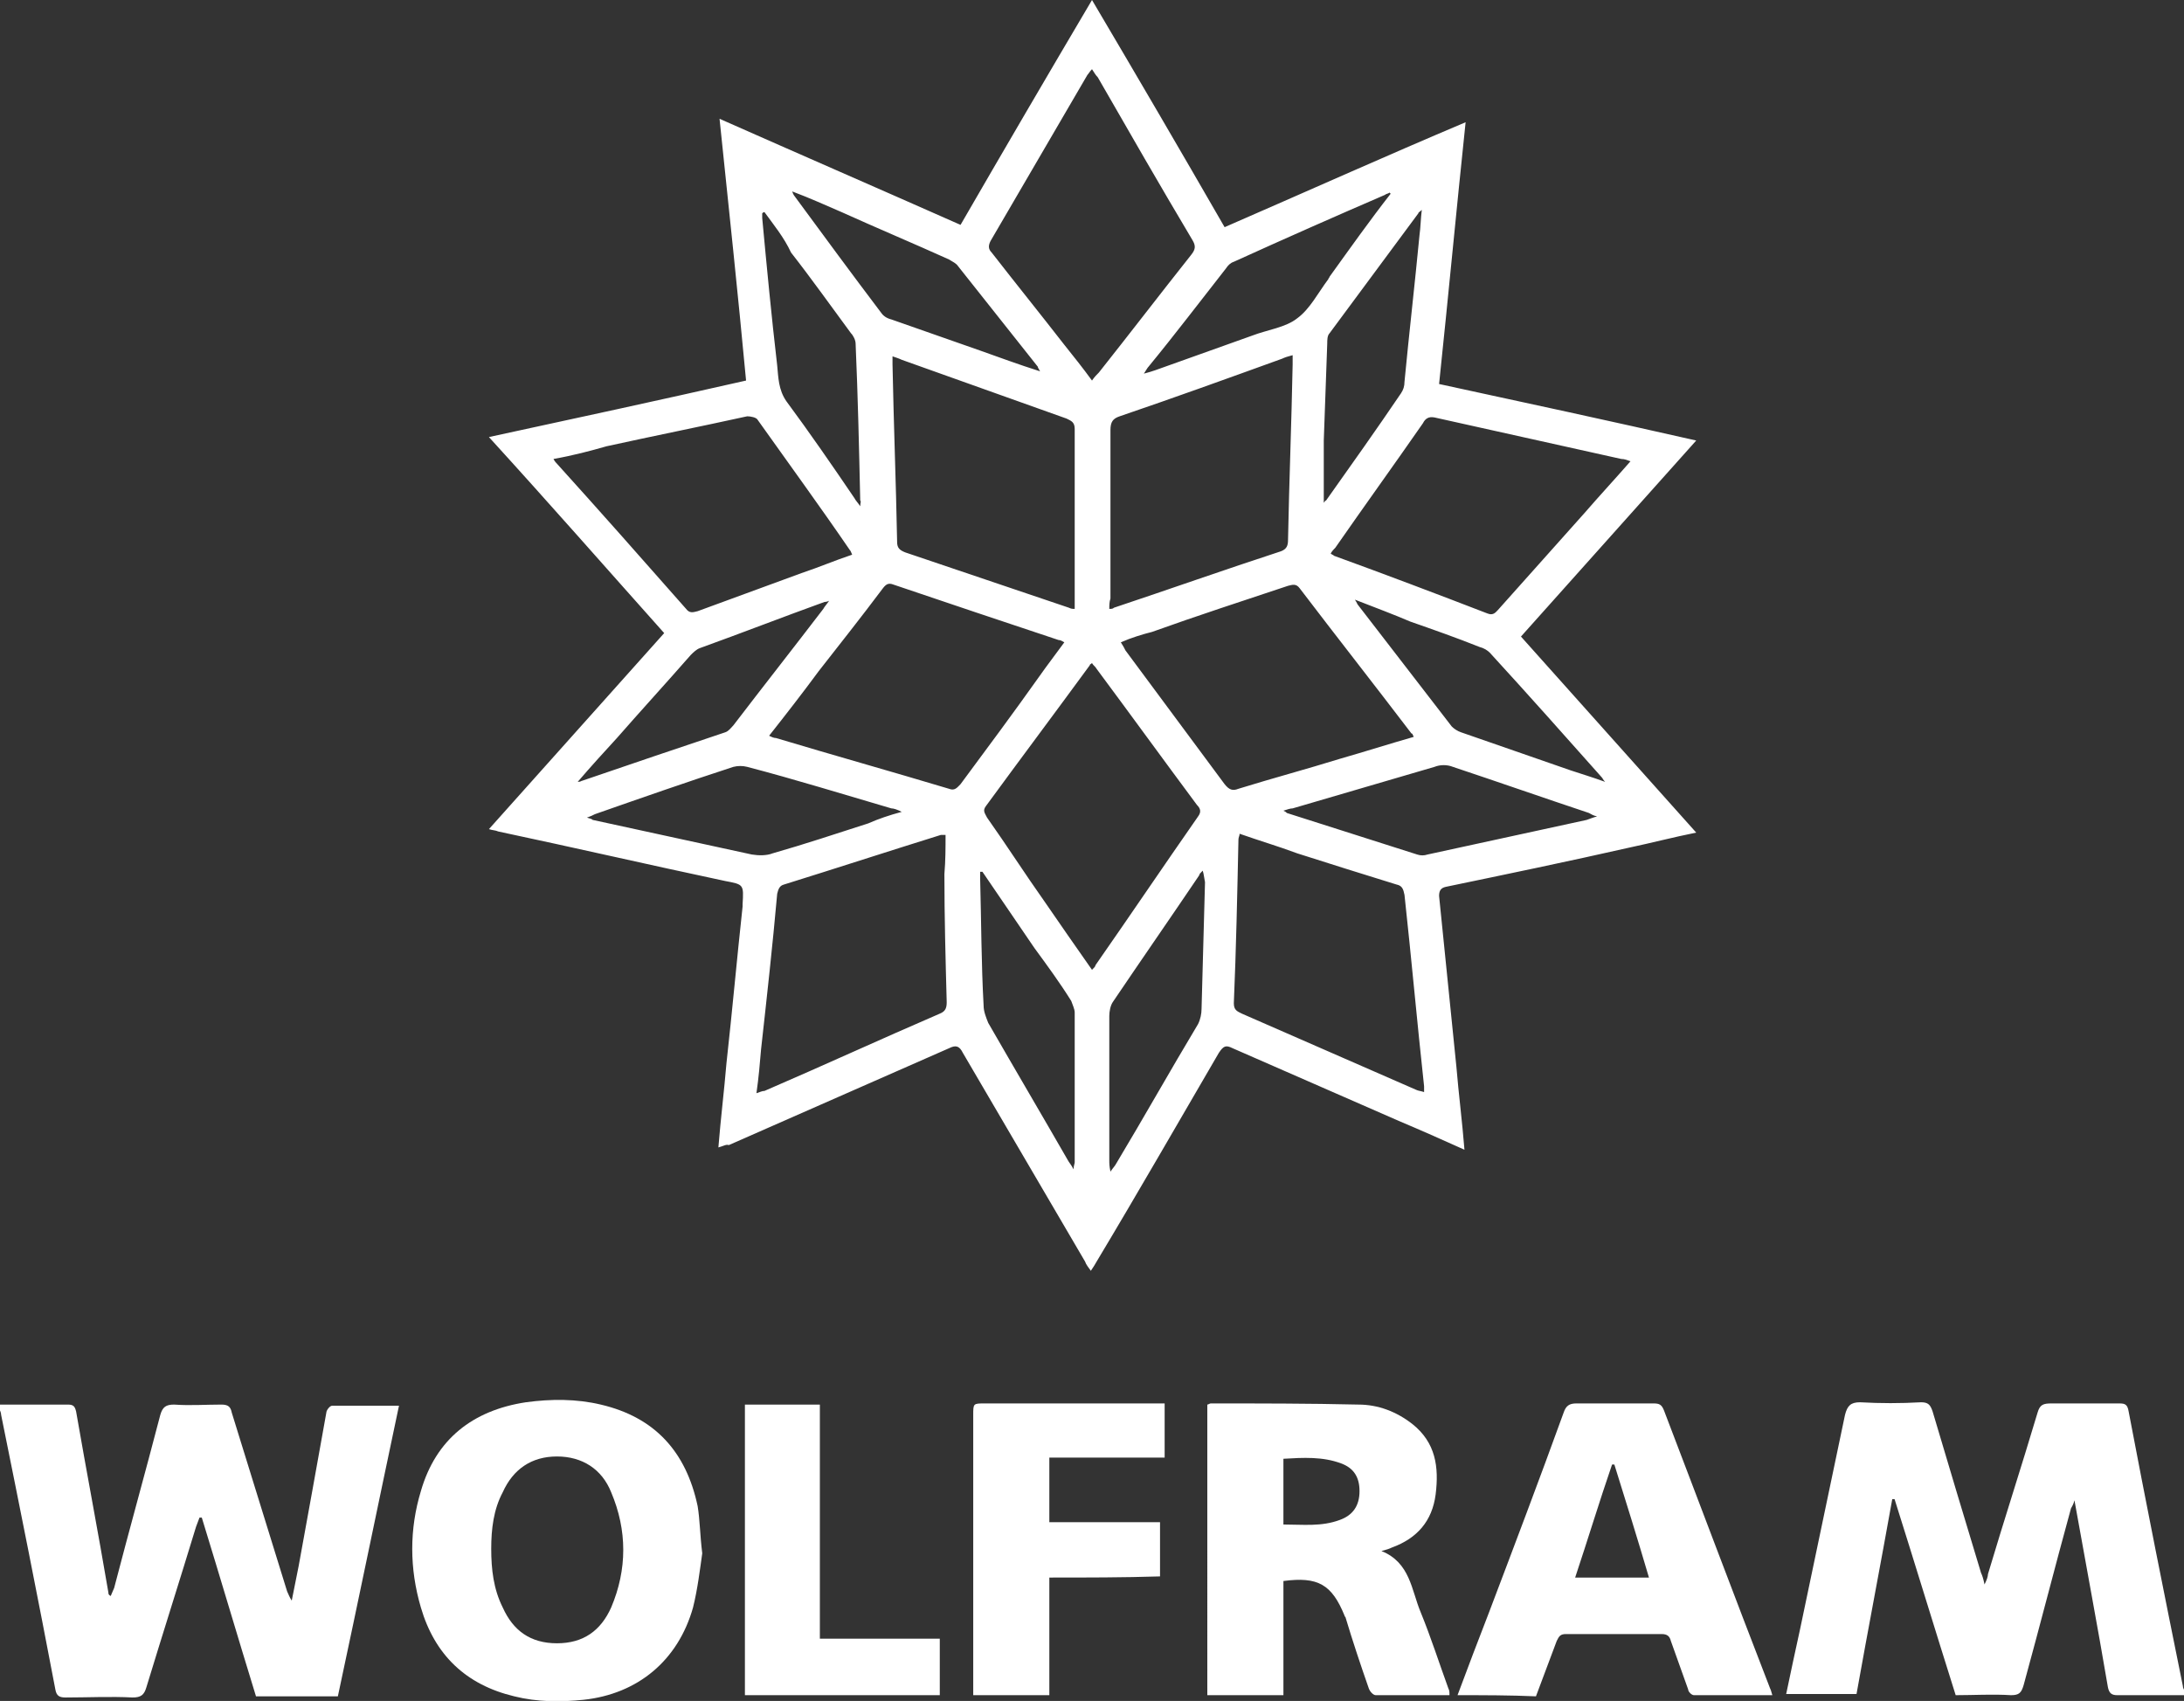 <?xml version="1.0" encoding="utf-8"?>
<!-- Generator: Adobe Illustrator 22.0.1, SVG Export Plug-In . SVG Version: 6.00 Build 0)  -->
<svg version="1.1" id="Layer_1" xmlns="http://www.w3.org/2000/svg" xmlns:xlink="http://www.w3.org/1999/xlink" x="0px" y="0px"
	 viewBox="0 0 189.4 147.5" style="enable-background:new 0 0 189.4 147.5;" xml:space="preserve">
<rect x="0" y="0" width="189.4" height="147.5" fill="#333333" stroke="none"/>
<style type="text/css">
	.st0{fill:#FFFFFF;}
</style>
<path class="st0" d="M189.4,147c-1.9,0-3.9,0-5.8,0c-0.5,0-0.7-0.2-0.8-0.7c-0.9-5.3-1.9-10.6-2.9-16.2c-0.1,0.4-0.2,0.5-0.3,0.7
	c-1.4,5.1-2.7,10.2-4.1,15.3c-0.2,0.7-0.4,0.9-1.1,0.9c-1.6-0.1-3.2,0-4.8,0c-1.8-5.7-3.5-11.3-5.3-17c-0.1,0-0.1,0-0.2,0
	c-1,5.6-2.1,11.3-3.1,16.9c-2.1,0-4.1,0-6.1,0c0.4-1.9,0.8-3.8,1.2-5.6c1.3-6.2,2.6-12.4,3.9-18.6c0.2-0.8,0.5-1.1,1.3-1.1
	c1.8,0.1,3.5,0.1,5.3,0c0.6,0,0.8,0.2,1,0.8c1.4,4.7,2.8,9.4,4.2,14c0.1,0.2,0.2,0.5,0.3,1c0.2-0.4,0.3-0.7,0.3-0.9
	c1.4-4.7,2.9-9.3,4.3-14c0.2-0.7,0.5-0.8,1.2-0.8c2,0,3.9,0,5.9,0c0.5,0,0.7,0.1,0.8,0.7c1.5,7.9,3.1,15.9,4.7,23.8
	c0,0.2,0.1,0.3,0.2,0.5C189.4,146.8,189.4,146.9,189.4,147z"/>
<path class="st0" d="M0,121.8c2,0,3.9,0,5.9,0c0.5,0,0.6,0.2,0.7,0.6c0.9,5.2,1.9,10.4,2.8,15.7c0,0.1,0,0.2,0.2,0.3
	c0.1-0.2,0.2-0.5,0.3-0.7c1.3-5,2.7-10,4-15c0.2-0.7,0.5-0.9,1.2-0.9c1.4,0.1,2.7,0,4.1,0c0.6,0,0.8,0.2,0.9,0.7
	c1.6,5.2,3.2,10.3,4.8,15.5c0.1,0.2,0.2,0.5,0.4,0.8c0.2-1,0.4-2,0.6-3c0.8-4.4,1.6-8.8,2.4-13.3c0-0.2,0.3-0.6,0.5-0.6
	c1.9,0,3.8,0,5.8,0c-1.8,8.5-3.5,16.8-5.3,25.2c-2.4,0-4.7,0-7.1,0c-1.6-5.2-3.1-10.3-4.7-15.5c-0.1,0-0.1,0-0.2,0
	c-0.1,0.3-0.2,0.5-0.3,0.8c-1.4,4.6-2.9,9.3-4.3,13.9c-0.2,0.7-0.5,0.9-1.2,0.9c-1.9-0.1-3.9,0-5.8,0c-0.5,0-0.8-0.1-0.9-0.7
	c-1.5-7.9-3.1-15.9-4.7-23.8c0-0.2-0.1-0.4-0.2-0.6C0,121.9,0,121.8,0,121.8z"/>
<path class="st0" d="M62.3,99.5c0.2-2.5,0.5-4.9,0.7-7.3c0.5-4.5,0.9-9,1.4-13.6c0-0.1,0-0.1,0-0.2c0.1-1.7,0.1-1.7-1.5-2
	c-6.6-1.4-13.1-2.9-19.7-4.3c-0.2-0.1-0.5-0.1-0.8-0.2c2.6-2.9,5.1-5.7,7.6-8.5c2.5-2.8,5-5.6,7.6-8.5c-5-5.6-10-11.3-15.2-17
	c7.4-1.6,14.8-3.2,22.3-4.9c-0.7-7.5-1.5-15-2.3-22.7c7,3.1,13.9,6.1,20.9,9.2C87,13.1,90.8,6.6,94.7,0c3.9,6.6,7.7,13.1,11.5,19.7
	c6.9-3,13.8-6.1,20.9-9.1c-0.8,7.6-1.5,15.1-2.3,22.7c7.4,1.6,14.8,3.2,22.3,4.9c-5.1,5.7-10.1,11.3-15.2,17
	c5.1,5.7,10.1,11.3,15.2,17c-2,0.4-3.9,0.9-5.8,1.3c-5.3,1.2-10.6,2.3-15.9,3.4c-0.5,0.1-0.6,0.4-0.6,0.8c0.5,4.9,1,9.9,1.5,14.8
	c0.2,2.4,0.5,4.7,0.7,7.2c-2-0.9-3.8-1.7-5.7-2.5c-4.8-2.1-9.6-4.2-14.4-6.3c-0.6-0.3-0.8-0.2-1.2,0.4c-3.5,6-7,12.1-10.6,18.1
	c-0.1,0.2-0.3,0.5-0.5,0.8c-0.2-0.3-0.4-0.5-0.5-0.8c-3.5-6-7.1-12.1-10.6-18.1c-0.3-0.6-0.6-0.7-1.2-0.4
	c-6.4,2.8-12.7,5.6-19.1,8.4C63,99.2,62.7,99.4,62.3,99.5z M77.4,30.9c0,0.3,0,0.5,0,0.7c0.1,5.1,0.3,10.2,0.4,15.4
	c0,0.5,0.2,0.7,0.7,0.9c4.7,1.6,9.5,3.2,14.2,4.8c0.2,0.1,0.3,0.1,0.5,0.1c0-0.2,0-0.4,0-0.5c0-5,0-10.1,0-15.1
	c0-0.6-0.3-0.7-0.7-0.9c-4.8-1.7-9.5-3.4-14.3-5.1C78,31.1,77.7,31,77.4,30.9z M96.2,52.8c0.2,0,0.3,0,0.4-0.1
	c4.8-1.6,9.6-3.3,14.5-4.9c0.5-0.2,0.6-0.5,0.6-1c0.1-5.1,0.3-10.1,0.4-15.2c0-0.2,0-0.5,0-0.8c-0.4,0.1-0.7,0.2-0.9,0.3
	c-4.7,1.7-9.4,3.4-14.1,5c-0.6,0.2-0.8,0.5-0.8,1.2c0,4.9,0,9.7,0,14.6C96.2,52.2,96.2,52.5,96.2,52.8z M97.2,55.7
	c0.2,0.3,0.3,0.5,0.4,0.7c2.9,3.9,5.7,7.7,8.6,11.6c0.4,0.5,0.7,0.6,1.2,0.4c2.9-0.9,5.9-1.7,8.8-2.6c2.1-0.6,4.3-1.3,6.4-1.9
	c-0.1-0.2-0.1-0.3-0.2-0.3c-3.2-4.2-6.5-8.4-9.7-12.6c-0.3-0.4-0.6-0.3-1-0.2c-3.9,1.3-7.9,2.6-11.8,4C99.1,55,98.1,55.3,97.2,55.7z
	 M92.3,55.7c-0.2-0.1-0.3-0.2-0.5-0.2c-4.8-1.6-9.6-3.2-14.3-4.8c-0.5-0.2-0.7,0-1,0.4c-1.8,2.4-3.7,4.8-5.5,7.1
	c-1.4,1.9-2.8,3.7-4.3,5.6c0.2,0.1,0.4,0.2,0.6,0.2c5,1.5,10,2.9,15,4.4c0.5,0.2,0.7-0.1,1-0.4c2.3-3.1,4.6-6.2,6.8-9.3
	C90.8,57.7,91.5,56.8,92.3,55.7z M94.7,84.1c0.2-0.2,0.3-0.3,0.3-0.4c3-4.3,5.9-8.6,8.9-12.9c0.3-0.4,0.2-0.7-0.1-1
	c-2.9-3.9-5.8-7.9-8.7-11.8c-0.1-0.2-0.3-0.3-0.4-0.5c-0.1,0.1-0.2,0.1-0.2,0.2c-3,4.1-6,8.1-9,12.2c-0.3,0.4-0.1,0.6,0.1,1
	c1.7,2.4,3.3,4.9,5,7.3C91.9,80.1,93.3,82.1,94.7,84.1z M107.5,72.3c0,0.2-0.1,0.3-0.1,0.5c-0.1,4.7-0.2,9.5-0.4,14.2
	c0,0.6,0.3,0.7,0.7,0.9c5,2.2,10.1,4.4,15.1,6.6c0.2,0.1,0.4,0.1,0.7,0.2c0-0.2,0-0.4,0-0.5c-0.6-5.5-1.1-11.1-1.7-16.6
	c-0.1-0.5-0.2-0.8-0.7-0.9c-2.9-0.9-5.8-1.8-8.6-2.7C110.9,73.4,109.2,72.9,107.5,72.3z M82,72.4c-0.3,0-0.3,0-0.4,0
	c-4.5,1.4-9.1,2.9-13.6,4.3c-0.4,0.1-0.5,0.4-0.6,0.8c-0.4,4.5-0.9,9-1.4,13.5c-0.1,1.2-0.2,2.4-0.4,3.8c0.3-0.1,0.5-0.2,0.7-0.2
	c5.1-2.2,10.1-4.5,15.2-6.7c0.5-0.2,0.6-0.5,0.6-1c-0.1-3.7-0.2-7.4-0.2-11.1C82,74.6,82,73.5,82,72.4z M115.4,48
	c0.1,0.1,0.2,0.1,0.3,0.2c4.4,1.6,8.9,3.3,13.3,5c0.5,0.2,0.7-0.1,0.9-0.3c2.5-2.8,5-5.6,7.5-8.4c1.3-1.5,2.6-2.9,4-4.5
	c-0.3-0.1-0.5-0.2-0.8-0.2c-5.4-1.2-10.8-2.4-16.2-3.6c-0.5-0.1-0.8,0.1-1,0.5c-2.5,3.6-5.1,7.2-7.6,10.8
	C115.7,47.6,115.5,47.8,115.4,48z M48,39.8c0.1,0.2,0.2,0.3,0.2,0.3c3.8,4.2,7.6,8.5,11.3,12.7c0.3,0.4,0.6,0.3,1,0.2
	c3-1.1,6-2.2,9-3.3c1.5-0.5,2.9-1.1,4.4-1.6c-0.1-0.2-0.1-0.3-0.2-0.4c-2.6-3.8-5.3-7.5-8-11.3c-0.1-0.2-0.6-0.3-0.9-0.3
	c-4.1,0.9-8.1,1.7-12.2,2.6C51.2,39.1,49.7,39.5,48,39.8z M94.7,6c-0.2,0.2-0.3,0.4-0.4,0.5c-2.8,4.8-5.6,9.6-8.4,14.4
	c-0.2,0.4-0.2,0.7,0.1,1c2.1,2.7,4.2,5.3,6.3,8c0.8,1,1.6,2,2.4,3.1c0.2-0.3,0.4-0.5,0.6-0.7c2.7-3.4,5.3-6.8,8-10.2
	c0.4-0.5,0.4-0.8,0.1-1.3c-2.8-4.7-5.5-9.4-8.2-14.1C95,6.5,94.9,6.3,94.7,6z M111.3,70.3c0.2,0.1,0.2,0.1,0.3,0.2
	c3.8,1.2,7.5,2.4,11.3,3.6c0.3,0.1,0.6,0.1,0.9,0c4.6-1,9.2-2,13.8-3c0.3-0.1,0.5-0.2,0.9-0.3c-0.4-0.1-0.5-0.2-0.7-0.3
	c-3.9-1.3-7.9-2.7-11.8-4c-0.5-0.2-1.1-0.2-1.6,0c-4.1,1.2-8.2,2.4-12.3,3.6C111.9,70.1,111.6,70.2,111.3,70.3z M78.2,70.4
	c-0.4-0.2-0.7-0.3-0.9-0.3c-4.1-1.2-8.3-2.5-12.5-3.6c-0.4-0.1-0.8-0.1-1.2,0c-4,1.3-8,2.7-12,4.1c-0.2,0.1-0.4,0.2-0.7,0.3
	c0.3,0.1,0.4,0.1,0.5,0.2c4.6,1,9.2,2,13.8,3c0.6,0.1,1.3,0.1,1.8-0.1c2.8-0.8,5.5-1.7,8.3-2.6C76.2,71,77.1,70.7,78.2,70.4z
	 M85.2,75.6c-0.1,0-0.1,0-0.2,0c0,0.2,0,0.4,0,0.6c0.1,3.7,0.1,7.4,0.3,11c0,0.5,0.2,1,0.4,1.5c2.3,4,4.6,7.9,6.9,11.9
	c0.1,0.2,0.3,0.4,0.5,0.8c0-0.3,0.1-0.5,0.1-0.6c0-4.3,0-8.7,0-13c0-0.3-0.2-0.7-0.3-1c-1-1.6-2.1-3.1-3.2-4.6
	C88.2,80,86.7,77.8,85.2,75.6z M104.3,75.5c-0.2,0.2-0.3,0.3-0.3,0.4c-2.5,3.7-5,7.3-7.5,11c-0.2,0.3-0.3,0.8-0.3,1.2
	c0,4.2,0,8.3,0,12.5c0,0.3,0,0.5,0.1,1c0.2-0.3,0.4-0.5,0.5-0.7c2.4-4,4.7-8.1,7.1-12.1c0.2-0.4,0.3-0.9,0.3-1.3
	c0.1-3.7,0.2-7.4,0.3-11C104.4,76,104.4,75.8,104.3,75.5z M114.8,43.6c0.1-0.1,0.1-0.2,0.2-0.2c2.2-3.1,4.4-6.2,6.5-9.3
	c0.2-0.3,0.3-0.6,0.3-1c0.4-4.2,0.9-8.5,1.3-12.7c0.1-0.7,0.1-1.4,0.2-2.2c-0.2,0.2-0.3,0.2-0.3,0.3c-2.6,3.5-5.1,6.9-7.7,10.4
	c-0.2,0.2-0.2,0.6-0.2,0.9c-0.1,2.8-0.2,5.6-0.3,8.4C114.8,40,114.8,41.8,114.8,43.6z M66.3,18.4c-0.1,0-0.1,0-0.2,0.1
	c0,0.1,0,0.3,0,0.4c0.4,4.3,0.8,8.5,1.3,12.8c0.1,1,0.1,2.1,0.8,3.1c2,2.7,4,5.6,5.9,8.4c0.1,0.2,0.3,0.4,0.5,0.7
	c0-0.3,0.1-0.4,0-0.5c-0.1-4.5-0.2-9-0.4-13.6c0-0.3-0.2-0.7-0.4-0.9c-1.7-2.3-3.4-4.7-5.2-7C68,20.6,67.1,19.5,66.3,18.4z
	 M50.1,67.8c0.3,0,0.3-0.1,0.4-0.1c4.1-1.4,8.2-2.8,12.4-4.2c0.3-0.1,0.5-0.4,0.7-0.6c2.6-3.4,5.2-6.7,7.8-10.1
	c0.1-0.2,0.3-0.4,0.5-0.7c-0.2,0.1-0.4,0.1-0.4,0.1c-3.6,1.3-7.2,2.7-10.8,4c-0.3,0.1-0.6,0.4-0.8,0.6c-2.1,2.4-4.3,4.8-6.4,7.2
	C52.4,65.2,51.3,66.4,50.1,67.8z M117.5,52c0.2,0.3,0.2,0.4,0.3,0.5c2.7,3.5,5.4,7,8.1,10.5c0.2,0.2,0.5,0.4,0.8,0.5
	c3.2,1.1,6.3,2.2,9.5,3.3c0.9,0.3,1.9,0.6,3,1c-0.2-0.2-0.2-0.3-0.3-0.4c-3.2-3.6-6.4-7.2-9.7-10.8c-0.2-0.2-0.5-0.4-0.9-0.5
	c-2-0.8-4-1.5-6-2.2C120.9,53.3,119.3,52.7,117.5,52z M68.7,16.6c0.1,0.3,0.2,0.4,0.2,0.4c2.5,3.4,5,6.8,7.5,10.1
	c0.2,0.3,0.5,0.5,0.9,0.6c2.6,0.9,5.1,1.8,7.7,2.7c1.7,0.6,3.3,1.2,5.2,1.8C90.1,32,90,31.9,90,31.8c-2.3-2.9-4.6-5.8-6.9-8.7
	c-0.2-0.3-0.5-0.4-0.8-0.6c-3.1-1.4-6.2-2.7-9.3-4.1C71.6,17.8,70.3,17.2,68.7,16.6z M120.6,16.8c0,0-0.1-0.1-0.1-0.1
	c-0.1,0.1-0.3,0.1-0.4,0.2c-4.4,1.9-8.7,3.8-13.1,5.8c-0.3,0.1-0.5,0.3-0.7,0.6c-2.2,2.8-4.4,5.7-6.7,8.5c-0.1,0.1-0.2,0.3-0.4,0.6
	c0.4-0.1,0.7-0.2,1-0.3c2.8-1,5.6-2,8.4-3c1.3-0.5,2.9-0.7,3.9-1.5c1.1-0.8,1.8-2.2,2.7-3.4c0-0.1,0.1-0.1,0.1-0.2
	C117.1,21.5,118.8,19.1,120.6,16.8z"/>
<path class="st0" d="M60.9,134.7c-0.2,1.4-0.4,3.1-0.8,4.7c-1.3,4.6-4.8,7.5-9.5,8c-2,0.2-4,0.2-6-0.3c-4.2-1-6.9-3.6-8.1-7.7
	c-1-3.4-1-6.8,0-10.1c1.3-4.5,4.5-7,9.1-7.7c2.2-0.3,4.4-0.3,6.5,0.2c4.7,1.1,7.4,4.1,8.4,8.8C60.7,131.8,60.7,133.1,60.9,134.7z
	 M42.6,134.3c0,1.8,0.2,3.5,1,5.1c0.9,2,2.4,3.1,4.7,3.1c2.3,0,3.8-1.1,4.7-3.1c1.4-3.3,1.4-6.7,0-10c-0.8-2-2.5-3.1-4.7-3.1
	c-2.2,0-3.8,1.1-4.7,3.1C42.8,130.9,42.6,132.6,42.6,134.3z"/>
<path class="st0" d="M104.7,121.8c0.1,0,0.2-0.1,0.3-0.1c4.3,0,8.5,0,12.8,0.1c1.7,0,3.3,0.6,4.7,1.7c2,1.6,2.3,3.7,2,6.1
	c-0.3,2.3-1.6,3.8-3.8,4.6c-0.2,0.1-0.5,0.2-0.9,0.3c2.5,1,2.6,3.4,3.4,5.3c0.9,2.2,1.6,4.4,2.4,6.6c0.1,0.2,0.1,0.3,0.1,0.6
	c-2.2,0-4.3,0-6.4,0c-0.2,0-0.5-0.3-0.6-0.6c-0.7-2-1.4-4.1-2-6.1c0-0.1-0.1-0.1-0.1-0.2c-1.1-2.7-2.3-3.4-5.3-3c0,3.3,0,6.5,0,9.9
	c-2.2,0-4.4,0-6.6,0C104.7,138.6,104.7,130.2,104.7,121.8z M111.3,132.2c1.7,0,3.3,0.2,4.9-0.4c1.1-0.4,1.7-1.2,1.7-2.5
	c0-1.2-0.5-2-1.6-2.4c-1.6-0.6-3.3-0.5-5-0.4C111.3,128.5,111.3,130.3,111.3,132.2z"/>
<path class="st0" d="M126.4,147c0.9-2.4,1.8-4.8,2.7-7.1c2.2-5.8,4.4-11.6,6.5-17.4c0.2-0.6,0.5-0.8,1.1-0.8c2.2,0,4.5,0,6.7,0
	c0.5,0,0.7,0.1,0.9,0.6c3.1,8.1,6.1,16.1,9.2,24.1c0.1,0.2,0.1,0.3,0.2,0.6c-2.3,0-4.6,0-6.8,0c-0.2,0-0.5-0.3-0.5-0.5
	c-0.5-1.4-1-2.8-1.5-4.2c-0.1-0.4-0.3-0.6-0.8-0.6c-2.8,0-5.5,0-8.3,0c-0.5,0-0.6,0.2-0.8,0.6c-0.6,1.6-1.2,3.2-1.8,4.8
	C130.9,147,128.8,147,126.4,147z M143,136.8c-1-3.4-2-6.6-3-9.8c-0.1,0-0.1,0-0.2,0c-1.1,3.2-2.1,6.5-3.2,9.8
	C138.9,136.8,140.9,136.8,143,136.8z"/>
<path class="st0" d="M91,136.8c0,3.5,0,6.8,0,10.2c-2.2,0-4.4,0-6.6,0c0-0.3,0-0.7,0-1c0-7.8,0-15.5,0-23.3c0-1,0-1,1-1
	c4.9,0,9.8,0,14.7,0c0.3,0,0.6,0,0.9,0c0,1.6,0,3.1,0,4.7c-3.3,0-6.6,0-10,0c0,1.9,0,3.7,0,5.6c3.2,0,6.3,0,9.6,0c0,1.6,0,3.1,0,4.7
	C97.4,136.8,94.3,136.8,91,136.8z"/>
<path class="st0" d="M64.6,121.8c2.2,0,4.3,0,6.5,0c0,6.7,0,13.5,0,20.3c3.5,0,6.9,0,10.4,0c0,1.7,0,3.3,0,4.9c-5.6,0-11.2,0-16.9,0
	C64.6,138.6,64.6,130.2,64.6,121.8z"/>
</svg>
